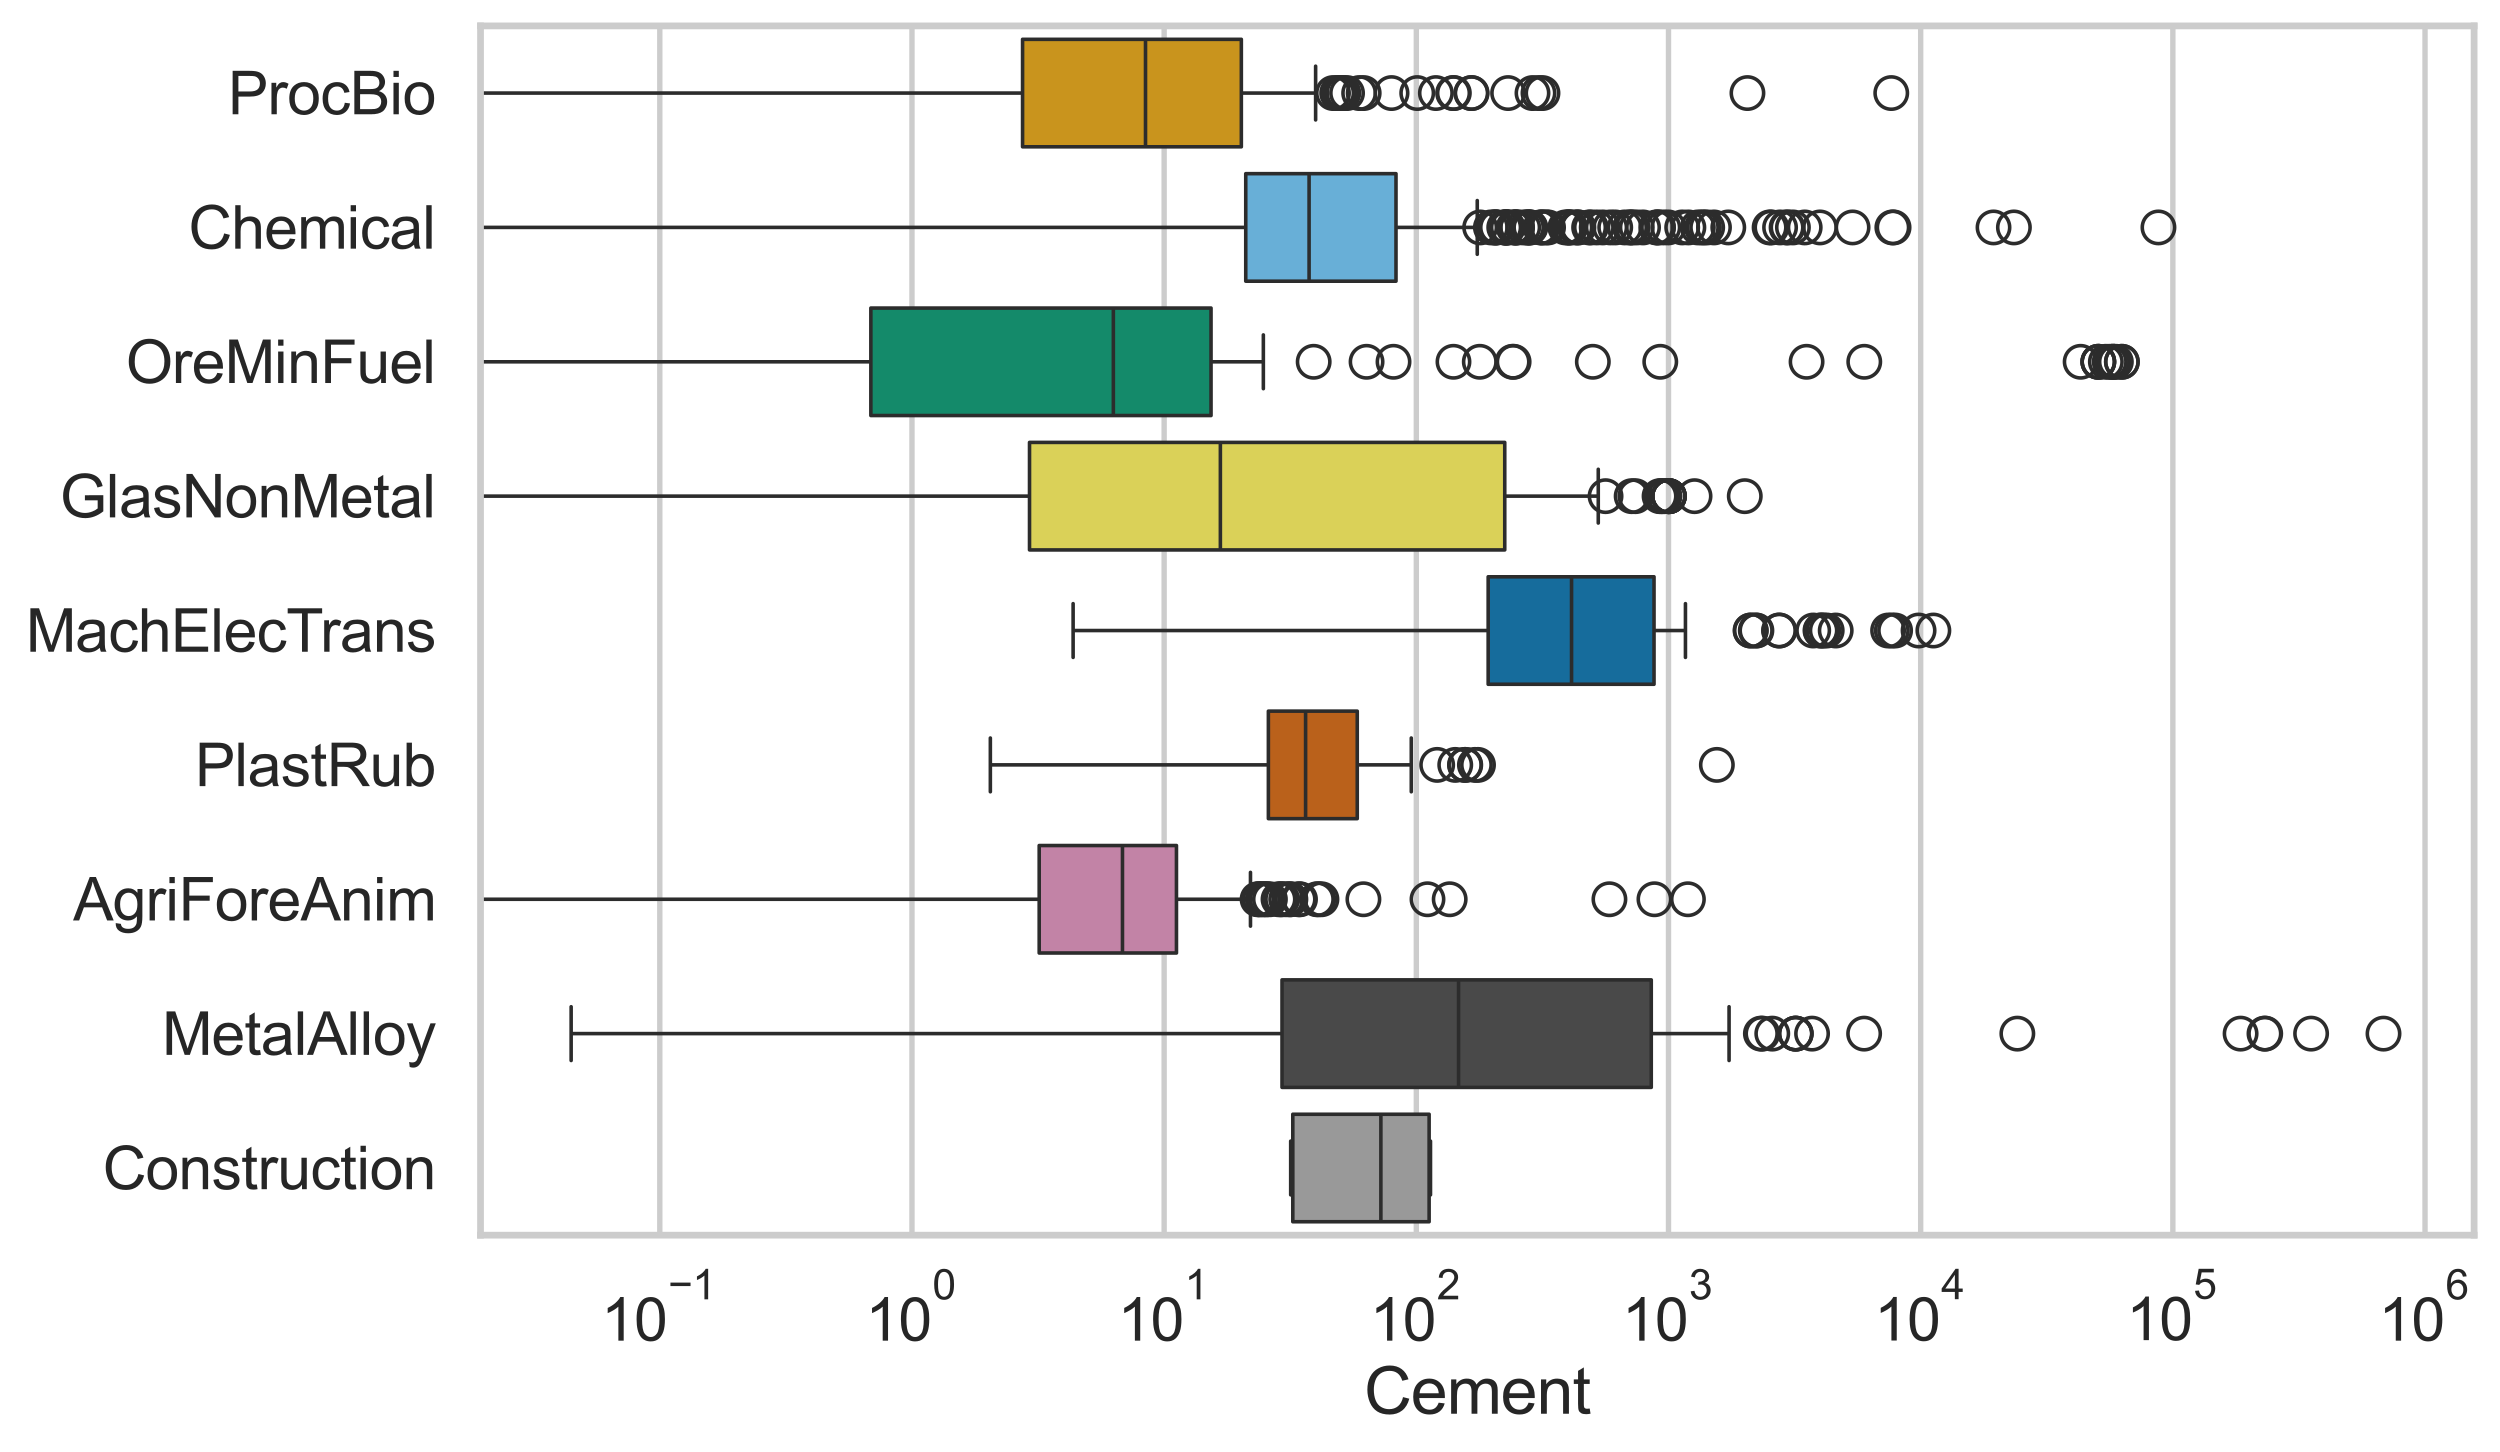 <?xml version="1.0" encoding="utf-8" standalone="no"?>
<!DOCTYPE svg PUBLIC "-//W3C//DTD SVG 1.1//EN"
  "http://www.w3.org/Graphics/SVG/1.1/DTD/svg11.dtd">
<svg xmlns:xlink="http://www.w3.org/1999/xlink" width="695.577pt" height="404.121pt" viewBox="0 0 695.577 404.121" xmlns="http://www.w3.org/2000/svg" version="1.1">
 <defs>
  <style type="text/css">*{stroke-linejoin: round; stroke-linecap: butt}</style>
 </defs>
 <g id="figure_1">
  <g id="patch_1">
   <path d="M 0 404.121 
L 695.577 404.121 
L 695.577 0 
L 0 0 
z
" style="fill: #ffffff"/>
  </g>
  <g id="axes_1">
   <g id="patch_2">
    <path d="M 133.697 343.665 
L 688.377 343.665 
L 688.377 7.2 
L 133.697 7.2 
z
" style="fill: #ffffff"/>
   </g>
   <g id="matplotlib.axis_1">
    <g id="xtick_1">
     <g id="line2d_1">
      <path d="M 183.574 343.665 
L 183.574 7.2 
" clip-path="url(#pb5db8367b9)" style="fill: none; stroke: #cccccc; stroke-width: 1.5; stroke-linecap: round"/>
     </g>
     <g id="text_1">
      <!-- $\mathdefault{10^{-1}}$ -->
      <g style="fill: #262626" transform="translate(167.239 373.18) scale(0.165 -0.165)">
       <defs>
        <path id="ArialMT-31" d="M 2384 0 
L 1822 0 
L 1822 3584 
Q 1619 3391 1289 3197 
Q 959 3003 697 2906 
L 697 3450 
Q 1169 3672 1522 3987 
Q 1875 4303 2022 4600 
L 2384 4600 
L 2384 0 
z
" transform="scale(0.016)"/>
        <path id="ArialMT-30" d="M 266 2259 
Q 266 3072 433 3567 
Q 600 4063 929 4331 
Q 1259 4600 1759 4600 
Q 2128 4600 2406 4451 
Q 2684 4303 2865 4023 
Q 3047 3744 3150 3342 
Q 3253 2941 3253 2259 
Q 3253 1453 3087 958 
Q 2922 463 2592 192 
Q 2263 -78 1759 -78 
Q 1097 -78 719 397 
Q 266 969 266 2259 
z
M 844 2259 
Q 844 1131 1108 757 
Q 1372 384 1759 384 
Q 2147 384 2411 759 
Q 2675 1134 2675 2259 
Q 2675 3391 2411 3762 
Q 2147 4134 1753 4134 
Q 1366 4134 1134 3806 
Q 844 3388 844 2259 
z
" transform="scale(0.016)"/>
        <path id="ArialMT-2212" d="M 3381 1997 
L 356 1997 
L 356 2522 
L 3381 2522 
L 3381 1997 
z
" transform="scale(0.016)"/>
       </defs>
       <use xlink:href="#ArialMT-31" transform="translate(0 0.994)"/>
       <use xlink:href="#ArialMT-30" transform="translate(55.615 0.994)"/>
       <use xlink:href="#ArialMT-2212" transform="translate(112.973 70.688) scale(0.7)"/>
       <use xlink:href="#ArialMT-31" transform="translate(153.852 70.688) scale(0.7)"/>
      </g>
     </g>
    </g>
    <g id="xtick_2">
     <g id="line2d_2">
      <path d="M 253.737 343.665 
L 253.737 7.2 
" clip-path="url(#pb5db8367b9)" style="fill: none; stroke: #cccccc; stroke-width: 1.5; stroke-linecap: round"/>
     </g>
     <g id="text_2">
      <!-- $\mathdefault{10^{0}}$ -->
      <g style="fill: #262626" transform="translate(240.785 373.18) scale(0.165 -0.165)">
       <use xlink:href="#ArialMT-31" transform="translate(0 0.994)"/>
       <use xlink:href="#ArialMT-30" transform="translate(55.615 0.994)"/>
       <use xlink:href="#ArialMT-30" transform="translate(112.973 70.688) scale(0.7)"/>
      </g>
     </g>
    </g>
    <g id="xtick_3">
     <g id="line2d_3">
      <path d="M 323.901 343.665 
L 323.901 7.2 
" clip-path="url(#pb5db8367b9)" style="fill: none; stroke: #cccccc; stroke-width: 1.5; stroke-linecap: round"/>
     </g>
     <g id="text_3">
      <!-- $\mathdefault{10^{1}}$ -->
      <g style="fill: #262626" transform="translate(310.948 373.18) scale(0.165 -0.165)">
       <use xlink:href="#ArialMT-31" transform="translate(0 0.994)"/>
       <use xlink:href="#ArialMT-30" transform="translate(55.615 0.994)"/>
       <use xlink:href="#ArialMT-31" transform="translate(112.973 70.688) scale(0.7)"/>
      </g>
     </g>
    </g>
    <g id="xtick_4">
     <g id="line2d_4">
      <path d="M 394.064 343.665 
L 394.064 7.2 
" clip-path="url(#pb5db8367b9)" style="fill: none; stroke: #cccccc; stroke-width: 1.5; stroke-linecap: round"/>
     </g>
     <g id="text_4">
      <!-- $\mathdefault{10^{2}}$ -->
      <g style="fill: #262626" transform="translate(381.112 373.18) scale(0.165 -0.165)">
       <defs>
        <path id="ArialMT-32" d="M 3222 541 
L 3222 0 
L 194 0 
Q 188 203 259 391 
Q 375 700 629 1000 
Q 884 1300 1366 1694 
Q 2113 2306 2375 2664 
Q 2638 3022 2638 3341 
Q 2638 3675 2398 3904 
Q 2159 4134 1775 4134 
Q 1369 4134 1125 3890 
Q 881 3647 878 3216 
L 300 3275 
Q 359 3922 746 4261 
Q 1134 4600 1788 4600 
Q 2447 4600 2831 4234 
Q 3216 3869 3216 3328 
Q 3216 3053 3103 2787 
Q 2991 2522 2730 2228 
Q 2469 1934 1863 1422 
Q 1356 997 1212 845 
Q 1069 694 975 541 
L 3222 541 
z
" transform="scale(0.016)"/>
       </defs>
       <use xlink:href="#ArialMT-31" transform="translate(0 0.994)"/>
       <use xlink:href="#ArialMT-30" transform="translate(55.615 0.994)"/>
       <use xlink:href="#ArialMT-32" transform="translate(112.973 70.688) scale(0.7)"/>
      </g>
     </g>
    </g>
    <g id="xtick_5">
     <g id="line2d_5">
      <path d="M 464.228 343.665 
L 464.228 7.2 
" clip-path="url(#pb5db8367b9)" style="fill: none; stroke: #cccccc; stroke-width: 1.5; stroke-linecap: round"/>
     </g>
     <g id="text_5">
      <!-- $\mathdefault{10^{3}}$ -->
      <g style="fill: #262626" transform="translate(451.275 373.18) scale(0.165 -0.165)">
       <defs>
        <path id="ArialMT-33" d="M 269 1209 
L 831 1284 
Q 928 806 1161 595 
Q 1394 384 1728 384 
Q 2125 384 2398 659 
Q 2672 934 2672 1341 
Q 2672 1728 2419 1979 
Q 2166 2231 1775 2231 
Q 1616 2231 1378 2169 
L 1441 2663 
Q 1497 2656 1531 2656 
Q 1891 2656 2178 2843 
Q 2466 3031 2466 3422 
Q 2466 3731 2256 3934 
Q 2047 4138 1716 4138 
Q 1388 4138 1169 3931 
Q 950 3725 888 3313 
L 325 3413 
Q 428 3978 793 4289 
Q 1159 4600 1703 4600 
Q 2078 4600 2393 4439 
Q 2709 4278 2876 4000 
Q 3044 3722 3044 3409 
Q 3044 3113 2884 2869 
Q 2725 2625 2413 2481 
Q 2819 2388 3044 2092 
Q 3269 1797 3269 1353 
Q 3269 753 2831 336 
Q 2394 -81 1725 -81 
Q 1122 -81 723 278 
Q 325 638 269 1209 
z
" transform="scale(0.016)"/>
       </defs>
       <use xlink:href="#ArialMT-31" transform="translate(0 0.994)"/>
       <use xlink:href="#ArialMT-30" transform="translate(55.615 0.994)"/>
       <use xlink:href="#ArialMT-33" transform="translate(112.973 70.688) scale(0.7)"/>
      </g>
     </g>
    </g>
    <g id="xtick_6">
     <g id="line2d_6">
      <path d="M 534.391 343.665 
L 534.391 7.2 
" clip-path="url(#pb5db8367b9)" style="fill: none; stroke: #cccccc; stroke-width: 1.5; stroke-linecap: round"/>
     </g>
     <g id="text_6">
      <!-- $\mathdefault{10^{4}}$ -->
      <g style="fill: #262626" transform="translate(521.439 373.015) scale(0.165 -0.165)">
       <defs>
        <path id="ArialMT-34" d="M 2069 0 
L 2069 1097 
L 81 1097 
L 81 1613 
L 2172 4581 
L 2631 4581 
L 2631 1613 
L 3250 1613 
L 3250 1097 
L 2631 1097 
L 2631 0 
L 2069 0 
z
M 2069 1613 
L 2069 3678 
L 634 1613 
L 2069 1613 
z
" transform="scale(0.016)"/>
       </defs>
       <use xlink:href="#ArialMT-31" transform="translate(0 0.202)"/>
       <use xlink:href="#ArialMT-30" transform="translate(55.615 0.202)"/>
       <use xlink:href="#ArialMT-34" transform="translate(112.973 69.895) scale(0.7)"/>
      </g>
     </g>
    </g>
    <g id="xtick_7">
     <g id="line2d_7">
      <path d="M 604.555 343.665 
L 604.555 7.2 
" clip-path="url(#pb5db8367b9)" style="fill: none; stroke: #cccccc; stroke-width: 1.5; stroke-linecap: round"/>
     </g>
     <g id="text_7">
      <!-- $\mathdefault{10^{5}}$ -->
      <g style="fill: #262626" transform="translate(591.602 373.015) scale(0.165 -0.165)">
       <defs>
        <path id="ArialMT-35" d="M 266 1200 
L 856 1250 
Q 922 819 1161 601 
Q 1400 384 1738 384 
Q 2144 384 2425 690 
Q 2706 997 2706 1503 
Q 2706 1984 2436 2262 
Q 2166 2541 1728 2541 
Q 1456 2541 1237 2417 
Q 1019 2294 894 2097 
L 366 2166 
L 809 4519 
L 3088 4519 
L 3088 3981 
L 1259 3981 
L 1013 2750 
Q 1425 3038 1878 3038 
Q 2478 3038 2890 2622 
Q 3303 2206 3303 1553 
Q 3303 931 2941 478 
Q 2500 -78 1738 -78 
Q 1113 -78 717 272 
Q 322 622 266 1200 
z
" transform="scale(0.016)"/>
       </defs>
       <use xlink:href="#ArialMT-31" transform="translate(0 0.88)"/>
       <use xlink:href="#ArialMT-30" transform="translate(55.615 0.88)"/>
       <use xlink:href="#ArialMT-35" transform="translate(112.973 70.573) scale(0.7)"/>
      </g>
     </g>
    </g>
    <g id="xtick_8">
     <g id="line2d_8">
      <path d="M 674.718 343.665 
L 674.718 7.2 
" clip-path="url(#pb5db8367b9)" style="fill: none; stroke: #cccccc; stroke-width: 1.5; stroke-linecap: round"/>
     </g>
     <g id="text_8">
      <!-- $\mathdefault{10^{6}}$ -->
      <g style="fill: #262626" transform="translate(661.766 373.18) scale(0.165 -0.165)">
       <defs>
        <path id="ArialMT-36" d="M 3184 3459 
L 2625 3416 
Q 2550 3747 2413 3897 
Q 2184 4138 1850 4138 
Q 1581 4138 1378 3988 
Q 1113 3794 959 3422 
Q 806 3050 800 2363 
Q 1003 2672 1297 2822 
Q 1591 2972 1913 2972 
Q 2475 2972 2870 2558 
Q 3266 2144 3266 1488 
Q 3266 1056 3080 686 
Q 2894 316 2569 119 
Q 2244 -78 1831 -78 
Q 1128 -78 684 439 
Q 241 956 241 2144 
Q 241 3472 731 4075 
Q 1159 4600 1884 4600 
Q 2425 4600 2770 4297 
Q 3116 3994 3184 3459 
z
M 888 1484 
Q 888 1194 1011 928 
Q 1134 663 1356 523 
Q 1578 384 1822 384 
Q 2178 384 2434 671 
Q 2691 959 2691 1453 
Q 2691 1928 2437 2201 
Q 2184 2475 1800 2475 
Q 1419 2475 1153 2201 
Q 888 1928 888 1484 
z
" transform="scale(0.016)"/>
       </defs>
       <use xlink:href="#ArialMT-31" transform="translate(0 0.994)"/>
       <use xlink:href="#ArialMT-30" transform="translate(55.615 0.994)"/>
       <use xlink:href="#ArialMT-36" transform="translate(112.973 70.688) scale(0.7)"/>
      </g>
     </g>
    </g>
    <g id="xtick_9"/>
    <g id="xtick_10"/>
    <g id="xtick_11"/>
    <g id="xtick_12"/>
    <g id="xtick_13"/>
    <g id="xtick_14"/>
    <g id="xtick_15"/>
    <g id="xtick_16"/>
    <g id="xtick_17"/>
    <g id="xtick_18"/>
    <g id="xtick_19"/>
    <g id="xtick_20"/>
    <g id="xtick_21"/>
    <g id="xtick_22"/>
    <g id="xtick_23"/>
    <g id="xtick_24"/>
    <g id="xtick_25"/>
    <g id="xtick_26"/>
    <g id="xtick_27"/>
    <g id="xtick_28"/>
    <g id="xtick_29"/>
    <g id="xtick_30"/>
    <g id="xtick_31"/>
    <g id="xtick_32"/>
    <g id="xtick_33"/>
    <g id="xtick_34"/>
    <g id="xtick_35"/>
    <g id="xtick_36"/>
    <g id="xtick_37"/>
    <g id="xtick_38"/>
    <g id="xtick_39"/>
    <g id="xtick_40"/>
    <g id="xtick_41"/>
    <g id="xtick_42"/>
    <g id="xtick_43"/>
    <g id="xtick_44"/>
    <g id="xtick_45"/>
    <g id="xtick_46"/>
    <g id="xtick_47"/>
    <g id="xtick_48"/>
    <g id="xtick_49"/>
    <g id="xtick_50"/>
    <g id="xtick_51"/>
    <g id="xtick_52"/>
    <g id="xtick_53"/>
    <g id="xtick_54"/>
    <g id="xtick_55"/>
    <g id="xtick_56"/>
    <g id="xtick_57"/>
    <g id="xtick_58"/>
    <g id="xtick_59"/>
    <g id="xtick_60"/>
    <g id="xtick_61"/>
    <g id="xtick_62"/>
    <g id="xtick_63"/>
    <g id="xtick_64"/>
    <g id="xtick_65"/>
    <g id="xtick_66"/>
    <g id="xtick_67"/>
    <g id="xtick_68"/>
    <g id="xtick_69"/>
    <g id="xtick_70"/>
    <g id="xtick_71"/>
    <g id="xtick_72"/>
    <g id="text_9">
     <!-- Cement -->
     <g style="fill: #262626" transform="translate(379.526 393.344) scale(0.18 -0.18)">
      <defs>
       <path id="ArialMT-43" d="M 3763 1606 
L 4369 1453 
Q 4178 706 3683 314 
Q 3188 -78 2472 -78 
Q 1731 -78 1267 223 
Q 803 525 561 1097 
Q 319 1669 319 2325 
Q 319 3041 592 3573 
Q 866 4106 1370 4382 
Q 1875 4659 2481 4659 
Q 3169 4659 3637 4309 
Q 4106 3959 4291 3325 
L 3694 3184 
Q 3534 3684 3231 3912 
Q 2928 4141 2469 4141 
Q 1941 4141 1586 3887 
Q 1231 3634 1087 3207 
Q 944 2781 944 2328 
Q 944 1744 1114 1308 
Q 1284 872 1643 656 
Q 2003 441 2422 441 
Q 2931 441 3284 734 
Q 3638 1028 3763 1606 
z
" transform="scale(0.016)"/>
       <path id="ArialMT-65" d="M 2694 1069 
L 3275 997 
Q 3138 488 2766 206 
Q 2394 -75 1816 -75 
Q 1088 -75 661 373 
Q 234 822 234 1631 
Q 234 2469 665 2931 
Q 1097 3394 1784 3394 
Q 2450 3394 2872 2941 
Q 3294 2488 3294 1666 
Q 3294 1616 3291 1516 
L 816 1516 
Q 847 969 1125 678 
Q 1403 388 1819 388 
Q 2128 388 2347 550 
Q 2566 713 2694 1069 
z
M 847 1978 
L 2700 1978 
Q 2663 2397 2488 2606 
Q 2219 2931 1791 2931 
Q 1403 2931 1139 2672 
Q 875 2413 847 1978 
z
" transform="scale(0.016)"/>
       <path id="ArialMT-6d" d="M 422 0 
L 422 3319 
L 925 3319 
L 925 2853 
Q 1081 3097 1340 3245 
Q 1600 3394 1931 3394 
Q 2300 3394 2536 3241 
Q 2772 3088 2869 2813 
Q 3263 3394 3894 3394 
Q 4388 3394 4653 3120 
Q 4919 2847 4919 2278 
L 4919 0 
L 4359 0 
L 4359 2091 
Q 4359 2428 4304 2576 
Q 4250 2725 4106 2815 
Q 3963 2906 3769 2906 
Q 3419 2906 3187 2673 
Q 2956 2441 2956 1928 
L 2956 0 
L 2394 0 
L 2394 2156 
Q 2394 2531 2256 2718 
Q 2119 2906 1806 2906 
Q 1569 2906 1367 2781 
Q 1166 2656 1075 2415 
Q 984 2175 984 1722 
L 984 0 
L 422 0 
z
" transform="scale(0.016)"/>
       <path id="ArialMT-6e" d="M 422 0 
L 422 3319 
L 928 3319 
L 928 2847 
Q 1294 3394 1984 3394 
Q 2284 3394 2536 3286 
Q 2788 3178 2913 3003 
Q 3038 2828 3088 2588 
Q 3119 2431 3119 2041 
L 3119 0 
L 2556 0 
L 2556 2019 
Q 2556 2363 2490 2533 
Q 2425 2703 2258 2804 
Q 2091 2906 1866 2906 
Q 1506 2906 1245 2678 
Q 984 2450 984 1813 
L 984 0 
L 422 0 
z
" transform="scale(0.016)"/>
       <path id="ArialMT-74" d="M 1650 503 
L 1731 6 
Q 1494 -44 1306 -44 
Q 1000 -44 831 53 
Q 663 150 594 308 
Q 525 466 525 972 
L 525 2881 
L 113 2881 
L 113 3319 
L 525 3319 
L 525 4141 
L 1084 4478 
L 1084 3319 
L 1650 3319 
L 1650 2881 
L 1084 2881 
L 1084 941 
Q 1084 700 1114 631 
Q 1144 563 1211 522 
Q 1278 481 1403 481 
Q 1497 481 1650 503 
z
" transform="scale(0.016)"/>
      </defs>
      <use xlink:href="#ArialMT-43"/>
      <use xlink:href="#ArialMT-65" transform="translate(72.217 0)"/>
      <use xlink:href="#ArialMT-6d" transform="translate(127.832 0)"/>
      <use xlink:href="#ArialMT-65" transform="translate(211.133 0)"/>
      <use xlink:href="#ArialMT-6e" transform="translate(266.748 0)"/>
      <use xlink:href="#ArialMT-74" transform="translate(322.363 0)"/>
     </g>
    </g>
   </g>
   <g id="matplotlib.axis_2">
    <g id="ytick_1">
     <g id="text_10">
      <!-- ProcBio -->
      <g style="fill: #262626" transform="translate(63.424 31.798) scale(0.165 -0.165)">
       <defs>
        <path id="ArialMT-50" d="M 494 0 
L 494 4581 
L 2222 4581 
Q 2678 4581 2919 4538 
Q 3256 4481 3484 4323 
Q 3713 4166 3852 3881 
Q 3991 3597 3991 3256 
Q 3991 2672 3619 2267 
Q 3247 1863 2275 1863 
L 1100 1863 
L 1100 0 
L 494 0 
z
M 1100 2403 
L 2284 2403 
Q 2872 2403 3119 2622 
Q 3366 2841 3366 3238 
Q 3366 3525 3220 3729 
Q 3075 3934 2838 4000 
Q 2684 4041 2272 4041 
L 1100 4041 
L 1100 2403 
z
" transform="scale(0.016)"/>
        <path id="ArialMT-72" d="M 416 0 
L 416 3319 
L 922 3319 
L 922 2816 
Q 1116 3169 1280 3281 
Q 1444 3394 1641 3394 
Q 1925 3394 2219 3213 
L 2025 2691 
Q 1819 2813 1613 2813 
Q 1428 2813 1281 2702 
Q 1134 2591 1072 2394 
Q 978 2094 978 1738 
L 978 0 
L 416 0 
z
" transform="scale(0.016)"/>
        <path id="ArialMT-6f" d="M 213 1659 
Q 213 2581 725 3025 
Q 1153 3394 1769 3394 
Q 2453 3394 2887 2945 
Q 3322 2497 3322 1706 
Q 3322 1066 3130 698 
Q 2938 331 2570 128 
Q 2203 -75 1769 -75 
Q 1072 -75 642 372 
Q 213 819 213 1659 
z
M 791 1659 
Q 791 1022 1069 705 
Q 1347 388 1769 388 
Q 2188 388 2466 706 
Q 2744 1025 2744 1678 
Q 2744 2294 2464 2611 
Q 2184 2928 1769 2928 
Q 1347 2928 1069 2612 
Q 791 2297 791 1659 
z
" transform="scale(0.016)"/>
        <path id="ArialMT-63" d="M 2588 1216 
L 3141 1144 
Q 3050 572 2676 248 
Q 2303 -75 1759 -75 
Q 1078 -75 664 370 
Q 250 816 250 1647 
Q 250 2184 428 2587 
Q 606 2991 970 3192 
Q 1334 3394 1763 3394 
Q 2303 3394 2647 3120 
Q 2991 2847 3088 2344 
L 2541 2259 
Q 2463 2594 2264 2762 
Q 2066 2931 1784 2931 
Q 1359 2931 1093 2626 
Q 828 2322 828 1663 
Q 828 994 1084 691 
Q 1341 388 1753 388 
Q 2084 388 2306 591 
Q 2528 794 2588 1216 
z
" transform="scale(0.016)"/>
        <path id="ArialMT-42" d="M 469 0 
L 469 4581 
L 2188 4581 
Q 2713 4581 3030 4442 
Q 3347 4303 3526 4014 
Q 3706 3725 3706 3409 
Q 3706 3116 3547 2856 
Q 3388 2597 3066 2438 
Q 3481 2316 3704 2022 
Q 3928 1728 3928 1328 
Q 3928 1006 3792 729 
Q 3656 453 3456 303 
Q 3256 153 2954 76 
Q 2653 0 2216 0 
L 469 0 
z
M 1075 2656 
L 2066 2656 
Q 2469 2656 2644 2709 
Q 2875 2778 2992 2937 
Q 3109 3097 3109 3338 
Q 3109 3566 3000 3739 
Q 2891 3913 2687 3977 
Q 2484 4041 1991 4041 
L 1075 4041 
L 1075 2656 
z
M 1075 541 
L 2216 541 
Q 2509 541 2628 563 
Q 2838 600 2978 687 
Q 3119 775 3209 942 
Q 3300 1109 3300 1328 
Q 3300 1584 3169 1773 
Q 3038 1963 2805 2039 
Q 2572 2116 2134 2116 
L 1075 2116 
L 1075 541 
z
" transform="scale(0.016)"/>
        <path id="ArialMT-69" d="M 425 3934 
L 425 4581 
L 988 4581 
L 988 3934 
L 425 3934 
z
M 425 0 
L 425 3319 
L 988 3319 
L 988 0 
L 425 0 
z
" transform="scale(0.016)"/>
       </defs>
       <use xlink:href="#ArialMT-50"/>
       <use xlink:href="#ArialMT-72" transform="translate(66.699 0)"/>
       <use xlink:href="#ArialMT-6f" transform="translate(100 0)"/>
       <use xlink:href="#ArialMT-63" transform="translate(155.615 0)"/>
       <use xlink:href="#ArialMT-42" transform="translate(205.615 0)"/>
       <use xlink:href="#ArialMT-69" transform="translate(272.314 0)"/>
       <use xlink:href="#ArialMT-6f" transform="translate(294.531 0)"/>
      </g>
     </g>
    </g>
    <g id="ytick_2">
     <g id="text_11">
      <!-- Chemical -->
      <g style="fill: #262626" transform="translate(52.428 69.183) scale(0.165 -0.165)">
       <defs>
        <path id="ArialMT-68" d="M 422 0 
L 422 4581 
L 984 4581 
L 984 2938 
Q 1378 3394 1978 3394 
Q 2347 3394 2619 3248 
Q 2891 3103 3008 2847 
Q 3125 2591 3125 2103 
L 3125 0 
L 2563 0 
L 2563 2103 
Q 2563 2525 2380 2717 
Q 2197 2909 1863 2909 
Q 1613 2909 1392 2779 
Q 1172 2650 1078 2428 
Q 984 2206 984 1816 
L 984 0 
L 422 0 
z
" transform="scale(0.016)"/>
        <path id="ArialMT-61" d="M 2588 409 
Q 2275 144 1986 34 
Q 1697 -75 1366 -75 
Q 819 -75 525 192 
Q 231 459 231 875 
Q 231 1119 342 1320 
Q 453 1522 633 1644 
Q 813 1766 1038 1828 
Q 1203 1872 1538 1913 
Q 2219 1994 2541 2106 
Q 2544 2222 2544 2253 
Q 2544 2597 2384 2738 
Q 2169 2928 1744 2928 
Q 1347 2928 1158 2789 
Q 969 2650 878 2297 
L 328 2372 
Q 403 2725 575 2942 
Q 747 3159 1072 3276 
Q 1397 3394 1825 3394 
Q 2250 3394 2515 3294 
Q 2781 3194 2906 3042 
Q 3031 2891 3081 2659 
Q 3109 2516 3109 2141 
L 3109 1391 
Q 3109 606 3145 398 
Q 3181 191 3288 0 
L 2700 0 
Q 2613 175 2588 409 
z
M 2541 1666 
Q 2234 1541 1622 1453 
Q 1275 1403 1131 1340 
Q 988 1278 909 1158 
Q 831 1038 831 891 
Q 831 666 1001 516 
Q 1172 366 1500 366 
Q 1825 366 2078 508 
Q 2331 650 2450 897 
Q 2541 1088 2541 1459 
L 2541 1666 
z
" transform="scale(0.016)"/>
        <path id="ArialMT-6c" d="M 409 0 
L 409 4581 
L 972 4581 
L 972 0 
L 409 0 
z
" transform="scale(0.016)"/>
       </defs>
       <use xlink:href="#ArialMT-43"/>
       <use xlink:href="#ArialMT-68" transform="translate(72.217 0)"/>
       <use xlink:href="#ArialMT-65" transform="translate(127.832 0)"/>
       <use xlink:href="#ArialMT-6d" transform="translate(183.447 0)"/>
       <use xlink:href="#ArialMT-69" transform="translate(266.748 0)"/>
       <use xlink:href="#ArialMT-63" transform="translate(288.965 0)"/>
       <use xlink:href="#ArialMT-61" transform="translate(338.965 0)"/>
       <use xlink:href="#ArialMT-6c" transform="translate(394.58 0)"/>
      </g>
     </g>
    </g>
    <g id="ytick_3">
     <g id="text_12">
      <!-- OreMinFuel -->
      <g style="fill: #262626" transform="translate(35.013 106.568) scale(0.165 -0.165)">
       <defs>
        <path id="ArialMT-4f" d="M 309 2231 
Q 309 3372 921 4017 
Q 1534 4663 2503 4663 
Q 3138 4663 3647 4359 
Q 4156 4056 4423 3514 
Q 4691 2972 4691 2284 
Q 4691 1588 4409 1038 
Q 4128 488 3612 205 
Q 3097 -78 2500 -78 
Q 1853 -78 1343 234 
Q 834 547 571 1087 
Q 309 1628 309 2231 
z
M 934 2222 
Q 934 1394 1379 917 
Q 1825 441 2497 441 
Q 3181 441 3623 922 
Q 4066 1403 4066 2288 
Q 4066 2847 3877 3264 
Q 3688 3681 3323 3911 
Q 2959 4141 2506 4141 
Q 1863 4141 1398 3698 
Q 934 3256 934 2222 
z
" transform="scale(0.016)"/>
        <path id="ArialMT-4d" d="M 475 0 
L 475 4581 
L 1388 4581 
L 2472 1338 
Q 2622 884 2691 659 
Q 2769 909 2934 1394 
L 4031 4581 
L 4847 4581 
L 4847 0 
L 4263 0 
L 4263 3834 
L 2931 0 
L 2384 0 
L 1059 3900 
L 1059 0 
L 475 0 
z
" transform="scale(0.016)"/>
        <path id="ArialMT-46" d="M 525 0 
L 525 4581 
L 3616 4581 
L 3616 4041 
L 1131 4041 
L 1131 2622 
L 3281 2622 
L 3281 2081 
L 1131 2081 
L 1131 0 
L 525 0 
z
" transform="scale(0.016)"/>
        <path id="ArialMT-75" d="M 2597 0 
L 2597 488 
Q 2209 -75 1544 -75 
Q 1250 -75 995 37 
Q 741 150 617 320 
Q 494 491 444 738 
Q 409 903 409 1263 
L 409 3319 
L 972 3319 
L 972 1478 
Q 972 1038 1006 884 
Q 1059 663 1231 536 
Q 1403 409 1656 409 
Q 1909 409 2131 539 
Q 2353 669 2445 892 
Q 2538 1116 2538 1541 
L 2538 3319 
L 3100 3319 
L 3100 0 
L 2597 0 
z
" transform="scale(0.016)"/>
       </defs>
       <use xlink:href="#ArialMT-4f"/>
       <use xlink:href="#ArialMT-72" transform="translate(77.783 0)"/>
       <use xlink:href="#ArialMT-65" transform="translate(111.084 0)"/>
       <use xlink:href="#ArialMT-4d" transform="translate(166.699 0)"/>
       <use xlink:href="#ArialMT-69" transform="translate(250 0)"/>
       <use xlink:href="#ArialMT-6e" transform="translate(272.217 0)"/>
       <use xlink:href="#ArialMT-46" transform="translate(327.832 0)"/>
       <use xlink:href="#ArialMT-75" transform="translate(388.916 0)"/>
       <use xlink:href="#ArialMT-65" transform="translate(444.531 0)"/>
       <use xlink:href="#ArialMT-6c" transform="translate(500.146 0)"/>
      </g>
     </g>
    </g>
    <g id="ytick_4">
     <g id="text_13">
      <!-- GlasNonMetal -->
      <g style="fill: #262626" transform="translate(16.659 143.953) scale(0.165 -0.165)">
       <defs>
        <path id="ArialMT-47" d="M 2638 1797 
L 2638 2334 
L 4578 2338 
L 4578 638 
Q 4131 281 3656 101 
Q 3181 -78 2681 -78 
Q 2006 -78 1454 211 
Q 903 500 622 1047 
Q 341 1594 341 2269 
Q 341 2938 620 3517 
Q 900 4097 1425 4378 
Q 1950 4659 2634 4659 
Q 3131 4659 3532 4498 
Q 3934 4338 4162 4050 
Q 4391 3763 4509 3300 
L 3963 3150 
Q 3859 3500 3706 3700 
Q 3553 3900 3268 4020 
Q 2984 4141 2638 4141 
Q 2222 4141 1919 4014 
Q 1616 3888 1430 3681 
Q 1244 3475 1141 3228 
Q 966 2803 966 2306 
Q 966 1694 1177 1281 
Q 1388 869 1791 669 
Q 2194 469 2647 469 
Q 3041 469 3416 620 
Q 3791 772 3984 944 
L 3984 1797 
L 2638 1797 
z
" transform="scale(0.016)"/>
        <path id="ArialMT-73" d="M 197 991 
L 753 1078 
Q 800 744 1014 566 
Q 1228 388 1613 388 
Q 2000 388 2187 545 
Q 2375 703 2375 916 
Q 2375 1106 2209 1216 
Q 2094 1291 1634 1406 
Q 1016 1563 777 1677 
Q 538 1791 414 1992 
Q 291 2194 291 2438 
Q 291 2659 392 2848 
Q 494 3038 669 3163 
Q 800 3259 1026 3326 
Q 1253 3394 1513 3394 
Q 1903 3394 2198 3281 
Q 2494 3169 2634 2976 
Q 2775 2784 2828 2463 
L 2278 2388 
Q 2241 2644 2061 2787 
Q 1881 2931 1553 2931 
Q 1166 2931 1000 2803 
Q 834 2675 834 2503 
Q 834 2394 903 2306 
Q 972 2216 1119 2156 
Q 1203 2125 1616 2013 
Q 2213 1853 2448 1751 
Q 2684 1650 2818 1456 
Q 2953 1263 2953 975 
Q 2953 694 2789 445 
Q 2625 197 2315 61 
Q 2006 -75 1616 -75 
Q 969 -75 630 194 
Q 291 463 197 991 
z
" transform="scale(0.016)"/>
        <path id="ArialMT-4e" d="M 488 0 
L 488 4581 
L 1109 4581 
L 3516 984 
L 3516 4581 
L 4097 4581 
L 4097 0 
L 3475 0 
L 1069 3600 
L 1069 0 
L 488 0 
z
" transform="scale(0.016)"/>
       </defs>
       <use xlink:href="#ArialMT-47"/>
       <use xlink:href="#ArialMT-6c" transform="translate(77.783 0)"/>
       <use xlink:href="#ArialMT-61" transform="translate(100 0)"/>
       <use xlink:href="#ArialMT-73" transform="translate(155.615 0)"/>
       <use xlink:href="#ArialMT-4e" transform="translate(205.615 0)"/>
       <use xlink:href="#ArialMT-6f" transform="translate(277.832 0)"/>
       <use xlink:href="#ArialMT-6e" transform="translate(333.447 0)"/>
       <use xlink:href="#ArialMT-4d" transform="translate(389.062 0)"/>
       <use xlink:href="#ArialMT-65" transform="translate(472.363 0)"/>
       <use xlink:href="#ArialMT-74" transform="translate(527.979 0)"/>
       <use xlink:href="#ArialMT-61" transform="translate(555.762 0)"/>
       <use xlink:href="#ArialMT-6c" transform="translate(611.377 0)"/>
      </g>
     </g>
    </g>
    <g id="ytick_5">
     <g id="text_14">
      <!-- MachElecTrans -->
      <g style="fill: #262626" transform="translate(7.2 181.337) scale(0.165 -0.165)">
       <defs>
        <path id="ArialMT-45" d="M 506 0 
L 506 4581 
L 3819 4581 
L 3819 4041 
L 1113 4041 
L 1113 2638 
L 3647 2638 
L 3647 2100 
L 1113 2100 
L 1113 541 
L 3925 541 
L 3925 0 
L 506 0 
z
" transform="scale(0.016)"/>
        <path id="ArialMT-54" d="M 1659 0 
L 1659 4041 
L 150 4041 
L 150 4581 
L 3781 4581 
L 3781 4041 
L 2266 4041 
L 2266 0 
L 1659 0 
z
" transform="scale(0.016)"/>
       </defs>
       <use xlink:href="#ArialMT-4d"/>
       <use xlink:href="#ArialMT-61" transform="translate(83.301 0)"/>
       <use xlink:href="#ArialMT-63" transform="translate(138.916 0)"/>
       <use xlink:href="#ArialMT-68" transform="translate(188.916 0)"/>
       <use xlink:href="#ArialMT-45" transform="translate(244.531 0)"/>
       <use xlink:href="#ArialMT-6c" transform="translate(311.23 0)"/>
       <use xlink:href="#ArialMT-65" transform="translate(333.447 0)"/>
       <use xlink:href="#ArialMT-63" transform="translate(389.062 0)"/>
       <use xlink:href="#ArialMT-54" transform="translate(439.062 0)"/>
       <use xlink:href="#ArialMT-72" transform="translate(496.396 0)"/>
       <use xlink:href="#ArialMT-61" transform="translate(529.697 0)"/>
       <use xlink:href="#ArialMT-6e" transform="translate(585.312 0)"/>
       <use xlink:href="#ArialMT-73" transform="translate(640.928 0)"/>
      </g>
     </g>
    </g>
    <g id="ytick_6">
     <g id="text_15">
      <!-- PlastRub -->
      <g style="fill: #262626" transform="translate(54.248 218.722) scale(0.165 -0.165)">
       <defs>
        <path id="ArialMT-52" d="M 503 0 
L 503 4581 
L 2534 4581 
Q 3147 4581 3465 4457 
Q 3784 4334 3975 4021 
Q 4166 3709 4166 3331 
Q 4166 2844 3850 2509 
Q 3534 2175 2875 2084 
Q 3116 1969 3241 1856 
Q 3506 1613 3744 1247 
L 4541 0 
L 3778 0 
L 3172 953 
Q 2906 1366 2734 1584 
Q 2563 1803 2427 1890 
Q 2291 1978 2150 2013 
Q 2047 2034 1813 2034 
L 1109 2034 
L 1109 0 
L 503 0 
z
M 1109 2559 
L 2413 2559 
Q 2828 2559 3062 2645 
Q 3297 2731 3419 2920 
Q 3541 3109 3541 3331 
Q 3541 3656 3305 3865 
Q 3069 4075 2559 4075 
L 1109 4075 
L 1109 2559 
z
" transform="scale(0.016)"/>
        <path id="ArialMT-62" d="M 941 0 
L 419 0 
L 419 4581 
L 981 4581 
L 981 2947 
Q 1338 3394 1891 3394 
Q 2197 3394 2470 3270 
Q 2744 3147 2920 2923 
Q 3097 2700 3197 2384 
Q 3297 2069 3297 1709 
Q 3297 856 2875 390 
Q 2453 -75 1863 -75 
Q 1275 -75 941 416 
L 941 0 
z
M 934 1684 
Q 934 1088 1097 822 
Q 1363 388 1816 388 
Q 2184 388 2453 708 
Q 2722 1028 2722 1663 
Q 2722 2313 2464 2622 
Q 2206 2931 1841 2931 
Q 1472 2931 1203 2611 
Q 934 2291 934 1684 
z
" transform="scale(0.016)"/>
       </defs>
       <use xlink:href="#ArialMT-50"/>
       <use xlink:href="#ArialMT-6c" transform="translate(66.699 0)"/>
       <use xlink:href="#ArialMT-61" transform="translate(88.916 0)"/>
       <use xlink:href="#ArialMT-73" transform="translate(144.531 0)"/>
       <use xlink:href="#ArialMT-74" transform="translate(194.531 0)"/>
       <use xlink:href="#ArialMT-52" transform="translate(222.314 0)"/>
       <use xlink:href="#ArialMT-75" transform="translate(294.531 0)"/>
       <use xlink:href="#ArialMT-62" transform="translate(350.146 0)"/>
      </g>
     </g>
    </g>
    <g id="ytick_7">
     <g id="text_16">
      <!-- AgriForeAnim -->
      <g style="fill: #262626" transform="translate(20.341 256.107) scale(0.165 -0.165)">
       <defs>
        <path id="ArialMT-41" d="M -9 0 
L 1750 4581 
L 2403 4581 
L 4278 0 
L 3588 0 
L 3053 1388 
L 1138 1388 
L 634 0 
L -9 0 
z
M 1313 1881 
L 2866 1881 
L 2388 3150 
Q 2169 3728 2063 4100 
Q 1975 3659 1816 3225 
L 1313 1881 
z
" transform="scale(0.016)"/>
        <path id="ArialMT-67" d="M 319 -275 
L 866 -356 
Q 900 -609 1056 -725 
Q 1266 -881 1628 -881 
Q 2019 -881 2231 -725 
Q 2444 -569 2519 -288 
Q 2563 -116 2559 434 
Q 2191 0 1641 0 
Q 956 0 581 494 
Q 206 988 206 1678 
Q 206 2153 378 2554 
Q 550 2956 876 3175 
Q 1203 3394 1644 3394 
Q 2231 3394 2613 2919 
L 2613 3319 
L 3131 3319 
L 3131 450 
Q 3131 -325 2973 -648 
Q 2816 -972 2473 -1159 
Q 2131 -1347 1631 -1347 
Q 1038 -1347 672 -1080 
Q 306 -813 319 -275 
z
M 784 1719 
Q 784 1066 1043 766 
Q 1303 466 1694 466 
Q 2081 466 2343 764 
Q 2606 1063 2606 1700 
Q 2606 2309 2336 2618 
Q 2066 2928 1684 2928 
Q 1309 2928 1046 2623 
Q 784 2319 784 1719 
z
" transform="scale(0.016)"/>
       </defs>
       <use xlink:href="#ArialMT-41"/>
       <use xlink:href="#ArialMT-67" transform="translate(66.699 0)"/>
       <use xlink:href="#ArialMT-72" transform="translate(122.314 0)"/>
       <use xlink:href="#ArialMT-69" transform="translate(155.615 0)"/>
       <use xlink:href="#ArialMT-46" transform="translate(177.832 0)"/>
       <use xlink:href="#ArialMT-6f" transform="translate(238.916 0)"/>
       <use xlink:href="#ArialMT-72" transform="translate(294.531 0)"/>
       <use xlink:href="#ArialMT-65" transform="translate(327.832 0)"/>
       <use xlink:href="#ArialMT-41" transform="translate(383.447 0)"/>
       <use xlink:href="#ArialMT-6e" transform="translate(450.146 0)"/>
       <use xlink:href="#ArialMT-69" transform="translate(505.762 0)"/>
       <use xlink:href="#ArialMT-6d" transform="translate(527.979 0)"/>
      </g>
     </g>
    </g>
    <g id="ytick_8">
     <g id="text_17">
      <!-- MetalAlloy -->
      <g style="fill: #262626" transform="translate(45.088 293.492) scale(0.165 -0.165)">
       <defs>
        <path id="ArialMT-79" d="M 397 -1278 
L 334 -750 
Q 519 -800 656 -800 
Q 844 -800 956 -737 
Q 1069 -675 1141 -563 
Q 1194 -478 1313 -144 
Q 1328 -97 1363 -6 
L 103 3319 
L 709 3319 
L 1400 1397 
Q 1534 1031 1641 628 
Q 1738 1016 1872 1384 
L 2581 3319 
L 3144 3319 
L 1881 -56 
Q 1678 -603 1566 -809 
Q 1416 -1088 1222 -1217 
Q 1028 -1347 759 -1347 
Q 597 -1347 397 -1278 
z
" transform="scale(0.016)"/>
       </defs>
       <use xlink:href="#ArialMT-4d"/>
       <use xlink:href="#ArialMT-65" transform="translate(83.301 0)"/>
       <use xlink:href="#ArialMT-74" transform="translate(138.916 0)"/>
       <use xlink:href="#ArialMT-61" transform="translate(166.699 0)"/>
       <use xlink:href="#ArialMT-6c" transform="translate(222.314 0)"/>
       <use xlink:href="#ArialMT-41" transform="translate(244.531 0)"/>
       <use xlink:href="#ArialMT-6c" transform="translate(311.23 0)"/>
       <use xlink:href="#ArialMT-6c" transform="translate(333.447 0)"/>
       <use xlink:href="#ArialMT-6f" transform="translate(355.664 0)"/>
       <use xlink:href="#ArialMT-79" transform="translate(411.279 0)"/>
      </g>
     </g>
    </g>
    <g id="ytick_9">
     <g id="text_18">
      <!-- Construction -->
      <g style="fill: #262626" transform="translate(28.575 330.877) scale(0.165 -0.165)">
       <use xlink:href="#ArialMT-43"/>
       <use xlink:href="#ArialMT-6f" transform="translate(72.217 0)"/>
       <use xlink:href="#ArialMT-6e" transform="translate(127.832 0)"/>
       <use xlink:href="#ArialMT-73" transform="translate(183.447 0)"/>
       <use xlink:href="#ArialMT-74" transform="translate(233.447 0)"/>
       <use xlink:href="#ArialMT-72" transform="translate(261.23 0)"/>
       <use xlink:href="#ArialMT-75" transform="translate(294.531 0)"/>
       <use xlink:href="#ArialMT-63" transform="translate(350.146 0)"/>
       <use xlink:href="#ArialMT-74" transform="translate(400.146 0)"/>
       <use xlink:href="#ArialMT-69" transform="translate(427.93 0)"/>
       <use xlink:href="#ArialMT-6f" transform="translate(450.146 0)"/>
       <use xlink:href="#ArialMT-6e" transform="translate(505.762 0)"/>
      </g>
     </g>
    </g>
   </g>
   <g id="patch_3">
    <path d="M 284.51 10.938 
L 284.51 40.846 
L 345.379 40.846 
L 345.379 10.938 
L 284.51 10.938 
z
" clip-path="url(#pb5db8367b9)" style="fill: #c9941d; stroke: #2c2c2c; stroke-linejoin: miter"/>
   </g>
   <g id="line2d_9">
    <path d="M 284.51 25.892 
L -1 25.892 
" clip-path="url(#pb5db8367b9)" style="fill: none; stroke: #2c2c2c"/>
   </g>
   <g id="line2d_10">
    <path d="M 345.379 25.892 
L 366.046 25.892 
" clip-path="url(#pb5db8367b9)" style="fill: none; stroke: #2c2c2c"/>
   </g>
   <g id="line2d_11">
    <path clip-path="url(#pb5db8367b9)" style="fill: none; stroke: #2c2c2c; stroke-linecap: round"/>
   </g>
   <g id="line2d_12">
    <path d="M 366.046 18.415 
L 366.046 33.369 
" clip-path="url(#pb5db8367b9)" style="fill: none; stroke: #2c2c2c; stroke-linecap: round"/>
   </g>
   <g id="line2d_13">
    <defs>
     <path id="mc683d39ca5" d="M 0 4.5 
C 1.193 4.5 2.338 4.026 3.182 3.182 
C 4.026 2.338 4.5 1.193 4.5 0 
C 4.5 -1.193 4.026 -2.338 3.182 -3.182 
C 2.338 -4.026 1.193 -4.5 0 -4.5 
C -1.193 -4.5 -2.338 -4.026 -3.182 -3.182 
C -4.026 -2.338 -4.5 -1.193 -4.5 0 
C -4.5 1.193 -4.026 2.338 -3.182 3.182 
C -2.338 4.026 -1.193 4.5 0 4.5 
z
" style="stroke: #2c2c2c"/>
    </defs>
    <g clip-path="url(#pb5db8367b9)">
     <use xlink:href="#mc683d39ca5" x="370.879" y="25.892" style="fill-opacity: 0; stroke: #2c2c2c"/>
     <use xlink:href="#mc683d39ca5" x="486.195" y="25.892" style="fill-opacity: 0; stroke: #2c2c2c"/>
     <use xlink:href="#mc683d39ca5" x="373.168" y="25.892" style="fill-opacity: 0; stroke: #2c2c2c"/>
     <use xlink:href="#mc683d39ca5" x="372.045" y="25.892" style="fill-opacity: 0; stroke: #2c2c2c"/>
     <use xlink:href="#mc683d39ca5" x="428.057" y="25.892" style="fill-opacity: 0; stroke: #2c2c2c"/>
     <use xlink:href="#mc683d39ca5" x="526.205" y="25.892" style="fill-opacity: 0; stroke: #2c2c2c"/>
     <use xlink:href="#mc683d39ca5" x="372.555" y="25.892" style="fill-opacity: 0; stroke: #2c2c2c"/>
     <use xlink:href="#mc683d39ca5" x="426.385" y="25.892" style="fill-opacity: 0; stroke: #2c2c2c"/>
     <use xlink:href="#mc683d39ca5" x="372.995" y="25.892" style="fill-opacity: 0; stroke: #2c2c2c"/>
     <use xlink:href="#mc683d39ca5" x="409.449" y="25.892" style="fill-opacity: 0; stroke: #2c2c2c"/>
     <use xlink:href="#mc683d39ca5" x="378.16" y="25.892" style="fill-opacity: 0; stroke: #2c2c2c"/>
     <use xlink:href="#mc683d39ca5" x="409.374" y="25.892" style="fill-opacity: 0; stroke: #2c2c2c"/>
     <use xlink:href="#mc683d39ca5" x="429.164" y="25.892" style="fill-opacity: 0; stroke: #2c2c2c"/>
     <use xlink:href="#mc683d39ca5" x="373.762" y="25.892" style="fill-opacity: 0; stroke: #2c2c2c"/>
     <use xlink:href="#mc683d39ca5" x="394.315" y="25.892" style="fill-opacity: 0; stroke: #2c2c2c"/>
     <use xlink:href="#mc683d39ca5" x="373.455" y="25.892" style="fill-opacity: 0; stroke: #2c2c2c"/>
     <use xlink:href="#mc683d39ca5" x="387.167" y="25.892" style="fill-opacity: 0; stroke: #2c2c2c"/>
     <use xlink:href="#mc683d39ca5" x="404.302" y="25.892" style="fill-opacity: 0; stroke: #2c2c2c"/>
     <use xlink:href="#mc683d39ca5" x="404.502" y="25.892" style="fill-opacity: 0; stroke: #2c2c2c"/>
     <use xlink:href="#mc683d39ca5" x="379.416" y="25.892" style="fill-opacity: 0; stroke: #2c2c2c"/>
     <use xlink:href="#mc683d39ca5" x="399.504" y="25.892" style="fill-opacity: 0; stroke: #2c2c2c"/>
     <use xlink:href="#mc683d39ca5" x="419.605" y="25.892" style="fill-opacity: 0; stroke: #2c2c2c"/>
     <use xlink:href="#mc683d39ca5" x="374.789" y="25.892" style="fill-opacity: 0; stroke: #2c2c2c"/>
    </g>
   </g>
   <g id="patch_4">
    <path d="M 346.606 48.323 
L 346.606 78.231 
L 388.409 78.231 
L 388.409 48.323 
L 346.606 48.323 
z
" clip-path="url(#pb5db8367b9)" style="fill: #68afd7; stroke: #2c2c2c; stroke-linejoin: miter"/>
   </g>
   <g id="line2d_14">
    <path d="M 346.606 63.277 
L -1 63.277 
" clip-path="url(#pb5db8367b9)" style="fill: none; stroke: #2c2c2c"/>
   </g>
   <g id="line2d_15">
    <path d="M 388.409 63.277 
L 411.017 63.277 
" clip-path="url(#pb5db8367b9)" style="fill: none; stroke: #2c2c2c"/>
   </g>
   <g id="line2d_16">
    <path clip-path="url(#pb5db8367b9)" style="fill: none; stroke: #2c2c2c; stroke-linecap: round"/>
   </g>
   <g id="line2d_17">
    <path d="M 411.017 55.8 
L 411.017 70.754 
" clip-path="url(#pb5db8367b9)" style="fill: none; stroke: #2c2c2c; stroke-linecap: round"/>
   </g>
   <g id="line2d_18">
    <g clip-path="url(#pb5db8367b9)">
     <use xlink:href="#mc683d39ca5" x="435.529" y="63.277" style="fill-opacity: 0; stroke: #2c2c2c"/>
     <use xlink:href="#mc683d39ca5" x="424.849" y="63.277" style="fill-opacity: 0; stroke: #2c2c2c"/>
     <use xlink:href="#mc683d39ca5" x="502.12" y="63.277" style="fill-opacity: 0; stroke: #2c2c2c"/>
     <use xlink:href="#mc683d39ca5" x="421.481" y="63.277" style="fill-opacity: 0; stroke: #2c2c2c"/>
     <use xlink:href="#mc683d39ca5" x="419.277" y="63.277" style="fill-opacity: 0; stroke: #2c2c2c"/>
     <use xlink:href="#mc683d39ca5" x="445.943" y="63.277" style="fill-opacity: 0; stroke: #2c2c2c"/>
     <use xlink:href="#mc683d39ca5" x="600.545" y="63.277" style="fill-opacity: 0; stroke: #2c2c2c"/>
     <use xlink:href="#mc683d39ca5" x="423.807" y="63.277" style="fill-opacity: 0; stroke: #2c2c2c"/>
     <use xlink:href="#mc683d39ca5" x="476.88" y="63.277" style="fill-opacity: 0; stroke: #2c2c2c"/>
     <use xlink:href="#mc683d39ca5" x="439.162" y="63.277" style="fill-opacity: 0; stroke: #2c2c2c"/>
     <use xlink:href="#mc683d39ca5" x="464.178" y="63.277" style="fill-opacity: 0; stroke: #2c2c2c"/>
     <use xlink:href="#mc683d39ca5" x="460.826" y="63.277" style="fill-opacity: 0; stroke: #2c2c2c"/>
     <use xlink:href="#mc683d39ca5" x="474.991" y="63.277" style="fill-opacity: 0; stroke: #2c2c2c"/>
     <use xlink:href="#mc683d39ca5" x="438.319" y="63.277" style="fill-opacity: 0; stroke: #2c2c2c"/>
     <use xlink:href="#mc683d39ca5" x="416.27" y="63.277" style="fill-opacity: 0; stroke: #2c2c2c"/>
     <use xlink:href="#mc683d39ca5" x="554.657" y="63.277" style="fill-opacity: 0; stroke: #2c2c2c"/>
     <use xlink:href="#mc683d39ca5" x="497.337" y="63.277" style="fill-opacity: 0; stroke: #2c2c2c"/>
     <use xlink:href="#mc683d39ca5" x="416.502" y="63.277" style="fill-opacity: 0; stroke: #2c2c2c"/>
     <use xlink:href="#mc683d39ca5" x="455.396" y="63.277" style="fill-opacity: 0; stroke: #2c2c2c"/>
     <use xlink:href="#mc683d39ca5" x="418.525" y="63.277" style="fill-opacity: 0; stroke: #2c2c2c"/>
     <use xlink:href="#mc683d39ca5" x="425.298" y="63.277" style="fill-opacity: 0; stroke: #2c2c2c"/>
     <use xlink:href="#mc683d39ca5" x="448.01" y="63.277" style="fill-opacity: 0; stroke: #2c2c2c"/>
     <use xlink:href="#mc683d39ca5" x="474.09" y="63.277" style="fill-opacity: 0; stroke: #2c2c2c"/>
     <use xlink:href="#mc683d39ca5" x="421.128" y="63.277" style="fill-opacity: 0; stroke: #2c2c2c"/>
     <use xlink:href="#mc683d39ca5" x="457.139" y="63.277" style="fill-opacity: 0; stroke: #2c2c2c"/>
     <use xlink:href="#mc683d39ca5" x="468.036" y="63.277" style="fill-opacity: 0; stroke: #2c2c2c"/>
     <use xlink:href="#mc683d39ca5" x="498.845" y="63.277" style="fill-opacity: 0; stroke: #2c2c2c"/>
     <use xlink:href="#mc683d39ca5" x="497.084" y="63.277" style="fill-opacity: 0; stroke: #2c2c2c"/>
     <use xlink:href="#mc683d39ca5" x="425.052" y="63.277" style="fill-opacity: 0; stroke: #2c2c2c"/>
     <use xlink:href="#mc683d39ca5" x="453.53" y="63.277" style="fill-opacity: 0; stroke: #2c2c2c"/>
     <use xlink:href="#mc683d39ca5" x="462.791" y="63.277" style="fill-opacity: 0; stroke: #2c2c2c"/>
     <use xlink:href="#mc683d39ca5" x="506.364" y="63.277" style="fill-opacity: 0; stroke: #2c2c2c"/>
     <use xlink:href="#mc683d39ca5" x="429.146" y="63.277" style="fill-opacity: 0; stroke: #2c2c2c"/>
     <use xlink:href="#mc683d39ca5" x="430.221" y="63.277" style="fill-opacity: 0; stroke: #2c2c2c"/>
     <use xlink:href="#mc683d39ca5" x="453.626" y="63.277" style="fill-opacity: 0; stroke: #2c2c2c"/>
     <use xlink:href="#mc683d39ca5" x="442.144" y="63.277" style="fill-opacity: 0; stroke: #2c2c2c"/>
     <use xlink:href="#mc683d39ca5" x="461.297" y="63.277" style="fill-opacity: 0; stroke: #2c2c2c"/>
     <use xlink:href="#mc683d39ca5" x="473.493" y="63.277" style="fill-opacity: 0; stroke: #2c2c2c"/>
     <use xlink:href="#mc683d39ca5" x="436.491" y="63.277" style="fill-opacity: 0; stroke: #2c2c2c"/>
     <use xlink:href="#mc683d39ca5" x="472.39" y="63.277" style="fill-opacity: 0; stroke: #2c2c2c"/>
     <use xlink:href="#mc683d39ca5" x="418.776" y="63.277" style="fill-opacity: 0; stroke: #2c2c2c"/>
     <use xlink:href="#mc683d39ca5" x="419.319" y="63.277" style="fill-opacity: 0; stroke: #2c2c2c"/>
     <use xlink:href="#mc683d39ca5" x="461.276" y="63.277" style="fill-opacity: 0; stroke: #2c2c2c"/>
     <use xlink:href="#mc683d39ca5" x="526.847" y="63.277" style="fill-opacity: 0; stroke: #2c2c2c"/>
     <use xlink:href="#mc683d39ca5" x="419.062" y="63.277" style="fill-opacity: 0; stroke: #2c2c2c"/>
     <use xlink:href="#mc683d39ca5" x="515.438" y="63.277" style="fill-opacity: 0; stroke: #2c2c2c"/>
     <use xlink:href="#mc683d39ca5" x="411.826" y="63.277" style="fill-opacity: 0; stroke: #2c2c2c"/>
     <use xlink:href="#mc683d39ca5" x="480.858" y="63.277" style="fill-opacity: 0; stroke: #2c2c2c"/>
     <use xlink:href="#mc683d39ca5" x="449.402" y="63.277" style="fill-opacity: 0; stroke: #2c2c2c"/>
     <use xlink:href="#mc683d39ca5" x="428.966" y="63.277" style="fill-opacity: 0; stroke: #2c2c2c"/>
     <use xlink:href="#mc683d39ca5" x="454.204" y="63.277" style="fill-opacity: 0; stroke: #2c2c2c"/>
     <use xlink:href="#mc683d39ca5" x="442.645" y="63.277" style="fill-opacity: 0; stroke: #2c2c2c"/>
     <use xlink:href="#mc683d39ca5" x="414.811" y="63.277" style="fill-opacity: 0; stroke: #2c2c2c"/>
     <use xlink:href="#mc683d39ca5" x="495.271" y="63.277" style="fill-opacity: 0; stroke: #2c2c2c"/>
     <use xlink:href="#mc683d39ca5" x="444.259" y="63.277" style="fill-opacity: 0; stroke: #2c2c2c"/>
     <use xlink:href="#mc683d39ca5" x="436.792" y="63.277" style="fill-opacity: 0; stroke: #2c2c2c"/>
     <use xlink:href="#mc683d39ca5" x="469.759" y="63.277" style="fill-opacity: 0; stroke: #2c2c2c"/>
     <use xlink:href="#mc683d39ca5" x="419.528" y="63.277" style="fill-opacity: 0; stroke: #2c2c2c"/>
     <use xlink:href="#mc683d39ca5" x="428.58" y="63.277" style="fill-opacity: 0; stroke: #2c2c2c"/>
     <use xlink:href="#mc683d39ca5" x="439.031" y="63.277" style="fill-opacity: 0; stroke: #2c2c2c"/>
     <use xlink:href="#mc683d39ca5" x="418.78" y="63.277" style="fill-opacity: 0; stroke: #2c2c2c"/>
     <use xlink:href="#mc683d39ca5" x="425.659" y="63.277" style="fill-opacity: 0; stroke: #2c2c2c"/>
     <use xlink:href="#mc683d39ca5" x="422.091" y="63.277" style="fill-opacity: 0; stroke: #2c2c2c"/>
     <use xlink:href="#mc683d39ca5" x="415.903" y="63.277" style="fill-opacity: 0; stroke: #2c2c2c"/>
     <use xlink:href="#mc683d39ca5" x="560.329" y="63.277" style="fill-opacity: 0; stroke: #2c2c2c"/>
     <use xlink:href="#mc683d39ca5" x="492.867" y="63.277" style="fill-opacity: 0; stroke: #2c2c2c"/>
     <use xlink:href="#mc683d39ca5" x="430.714" y="63.277" style="fill-opacity: 0; stroke: #2c2c2c"/>
     <use xlink:href="#mc683d39ca5" x="421.644" y="63.277" style="fill-opacity: 0; stroke: #2c2c2c"/>
     <use xlink:href="#mc683d39ca5" x="452.041" y="63.277" style="fill-opacity: 0; stroke: #2c2c2c"/>
     <use xlink:href="#mc683d39ca5" x="415.914" y="63.277" style="fill-opacity: 0; stroke: #2c2c2c"/>
     <use xlink:href="#mc683d39ca5" x="526.51" y="63.277" style="fill-opacity: 0; stroke: #2c2c2c"/>
     <use xlink:href="#mc683d39ca5" x="492.363" y="63.277" style="fill-opacity: 0; stroke: #2c2c2c"/>
     <use xlink:href="#mc683d39ca5" x="436.827" y="63.277" style="fill-opacity: 0; stroke: #2c2c2c"/>
     <use xlink:href="#mc683d39ca5" x="425.793" y="63.277" style="fill-opacity: 0; stroke: #2c2c2c"/>
     <use xlink:href="#mc683d39ca5" x="436.175" y="63.277" style="fill-opacity: 0; stroke: #2c2c2c"/>
     <use xlink:href="#mc683d39ca5" x="422.048" y="63.277" style="fill-opacity: 0; stroke: #2c2c2c"/>
    </g>
   </g>
   <g id="patch_5">
    <path d="M 242.298 85.708 
L 242.298 115.616 
L 336.948 115.616 
L 336.948 85.708 
L 242.298 85.708 
z
" clip-path="url(#pb5db8367b9)" style="fill: #148a6a; stroke: #2c2c2c; stroke-linejoin: miter"/>
   </g>
   <g id="line2d_19">
    <path d="M 242.298 100.662 
L -1 100.662 
" clip-path="url(#pb5db8367b9)" style="fill: none; stroke: #2c2c2c"/>
   </g>
   <g id="line2d_20">
    <path d="M 336.948 100.662 
L 351.503 100.662 
" clip-path="url(#pb5db8367b9)" style="fill: none; stroke: #2c2c2c"/>
   </g>
   <g id="line2d_21">
    <path clip-path="url(#pb5db8367b9)" style="fill: none; stroke: #2c2c2c; stroke-linecap: round"/>
   </g>
   <g id="line2d_22">
    <path d="M 351.503 93.185 
L 351.503 108.139 
" clip-path="url(#pb5db8367b9)" style="fill: none; stroke: #2c2c2c; stroke-linecap: round"/>
   </g>
   <g id="line2d_23">
    <g clip-path="url(#pb5db8367b9)">
     <use xlink:href="#mc683d39ca5" x="587.868" y="100.662" style="fill-opacity: 0; stroke: #2c2c2c"/>
     <use xlink:href="#mc683d39ca5" x="590.369" y="100.662" style="fill-opacity: 0; stroke: #2c2c2c"/>
     <use xlink:href="#mc683d39ca5" x="443.174" y="100.662" style="fill-opacity: 0; stroke: #2c2c2c"/>
     <use xlink:href="#mc683d39ca5" x="583.832" y="100.662" style="fill-opacity: 0; stroke: #2c2c2c"/>
     <use xlink:href="#mc683d39ca5" x="365.504" y="100.662" style="fill-opacity: 0; stroke: #2c2c2c"/>
     <use xlink:href="#mc683d39ca5" x="387.718" y="100.662" style="fill-opacity: 0; stroke: #2c2c2c"/>
     <use xlink:href="#mc683d39ca5" x="583.806" y="100.662" style="fill-opacity: 0; stroke: #2c2c2c"/>
     <use xlink:href="#mc683d39ca5" x="585.911" y="100.662" style="fill-opacity: 0; stroke: #2c2c2c"/>
     <use xlink:href="#mc683d39ca5" x="590.369" y="100.662" style="fill-opacity: 0; stroke: #2c2c2c"/>
     <use xlink:href="#mc683d39ca5" x="380.22" y="100.662" style="fill-opacity: 0; stroke: #2c2c2c"/>
     <use xlink:href="#mc683d39ca5" x="421.131" y="100.662" style="fill-opacity: 0; stroke: #2c2c2c"/>
     <use xlink:href="#mc683d39ca5" x="502.643" y="100.662" style="fill-opacity: 0; stroke: #2c2c2c"/>
     <use xlink:href="#mc683d39ca5" x="404.401" y="100.662" style="fill-opacity: 0; stroke: #2c2c2c"/>
     <use xlink:href="#mc683d39ca5" x="578.898" y="100.662" style="fill-opacity: 0; stroke: #2c2c2c"/>
     <use xlink:href="#mc683d39ca5" x="587.868" y="100.662" style="fill-opacity: 0; stroke: #2c2c2c"/>
     <use xlink:href="#mc683d39ca5" x="518.698" y="100.662" style="fill-opacity: 0; stroke: #2c2c2c"/>
     <use xlink:href="#mc683d39ca5" x="461.94" y="100.662" style="fill-opacity: 0; stroke: #2c2c2c"/>
     <use xlink:href="#mc683d39ca5" x="586.986" y="100.662" style="fill-opacity: 0; stroke: #2c2c2c"/>
     <use xlink:href="#mc683d39ca5" x="588.694" y="100.662" style="fill-opacity: 0; stroke: #2c2c2c"/>
     <use xlink:href="#mc683d39ca5" x="587.976" y="100.662" style="fill-opacity: 0; stroke: #2c2c2c"/>
     <use xlink:href="#mc683d39ca5" x="583.826" y="100.662" style="fill-opacity: 0; stroke: #2c2c2c"/>
     <use xlink:href="#mc683d39ca5" x="420.851" y="100.662" style="fill-opacity: 0; stroke: #2c2c2c"/>
     <use xlink:href="#mc683d39ca5" x="411.722" y="100.662" style="fill-opacity: 0; stroke: #2c2c2c"/>
    </g>
   </g>
   <g id="patch_6">
    <path d="M 286.443 123.093 
L 286.443 153.001 
L 418.668 153.001 
L 418.668 123.093 
L 286.443 123.093 
z
" clip-path="url(#pb5db8367b9)" style="fill: #dad158; stroke: #2c2c2c; stroke-linejoin: miter"/>
   </g>
   <g id="line2d_24">
    <path d="M 286.443 138.047 
L -1 138.047 
" clip-path="url(#pb5db8367b9)" style="fill: none; stroke: #2c2c2c"/>
   </g>
   <g id="line2d_25">
    <path d="M 418.668 138.047 
L 444.687 138.047 
" clip-path="url(#pb5db8367b9)" style="fill: none; stroke: #2c2c2c"/>
   </g>
   <g id="line2d_26">
    <path clip-path="url(#pb5db8367b9)" style="fill: none; stroke: #2c2c2c; stroke-linecap: round"/>
   </g>
   <g id="line2d_27">
    <path d="M 444.687 130.57 
L 444.687 145.524 
" clip-path="url(#pb5db8367b9)" style="fill: none; stroke: #2c2c2c; stroke-linecap: round"/>
   </g>
   <g id="line2d_28">
    <g clip-path="url(#pb5db8367b9)">
     <use xlink:href="#mc683d39ca5" x="464.314" y="138.047" style="fill-opacity: 0; stroke: #2c2c2c"/>
     <use xlink:href="#mc683d39ca5" x="453.976" y="138.047" style="fill-opacity: 0; stroke: #2c2c2c"/>
     <use xlink:href="#mc683d39ca5" x="462.259" y="138.047" style="fill-opacity: 0; stroke: #2c2c2c"/>
     <use xlink:href="#mc683d39ca5" x="464.321" y="138.047" style="fill-opacity: 0; stroke: #2c2c2c"/>
     <use xlink:href="#mc683d39ca5" x="464.333" y="138.047" style="fill-opacity: 0; stroke: #2c2c2c"/>
     <use xlink:href="#mc683d39ca5" x="471.475" y="138.047" style="fill-opacity: 0; stroke: #2c2c2c"/>
     <use xlink:href="#mc683d39ca5" x="463.125" y="138.047" style="fill-opacity: 0; stroke: #2c2c2c"/>
     <use xlink:href="#mc683d39ca5" x="462.521" y="138.047" style="fill-opacity: 0; stroke: #2c2c2c"/>
     <use xlink:href="#mc683d39ca5" x="464.328" y="138.047" style="fill-opacity: 0; stroke: #2c2c2c"/>
     <use xlink:href="#mc683d39ca5" x="485.449" y="138.047" style="fill-opacity: 0; stroke: #2c2c2c"/>
     <use xlink:href="#mc683d39ca5" x="455.018" y="138.047" style="fill-opacity: 0; stroke: #2c2c2c"/>
     <use xlink:href="#mc683d39ca5" x="446.712" y="138.047" style="fill-opacity: 0; stroke: #2c2c2c"/>
     <use xlink:href="#mc683d39ca5" x="464.327" y="138.047" style="fill-opacity: 0; stroke: #2c2c2c"/>
     <use xlink:href="#mc683d39ca5" x="461.746" y="138.047" style="fill-opacity: 0; stroke: #2c2c2c"/>
    </g>
   </g>
   <g id="patch_7">
    <path d="M 414.055 160.478 
L 414.055 190.386 
L 460.2 190.386 
L 460.2 160.478 
L 414.055 160.478 
z
" clip-path="url(#pb5db8367b9)" style="fill: #166c9c; stroke: #2c2c2c; stroke-linejoin: miter"/>
   </g>
   <g id="line2d_29">
    <path d="M 414.055 175.432 
L 298.574 175.432 
" clip-path="url(#pb5db8367b9)" style="fill: none; stroke: #2c2c2c"/>
   </g>
   <g id="line2d_30">
    <path d="M 460.2 175.432 
L 468.943 175.432 
" clip-path="url(#pb5db8367b9)" style="fill: none; stroke: #2c2c2c"/>
   </g>
   <g id="line2d_31">
    <path d="M 298.574 167.955 
L 298.574 182.909 
" clip-path="url(#pb5db8367b9)" style="fill: none; stroke: #2c2c2c; stroke-linecap: round"/>
   </g>
   <g id="line2d_32">
    <path d="M 468.943 167.955 
L 468.943 182.909 
" clip-path="url(#pb5db8367b9)" style="fill: none; stroke: #2c2c2c; stroke-linecap: round"/>
   </g>
   <g id="line2d_33">
    <g clip-path="url(#pb5db8367b9)">
     <use xlink:href="#mc683d39ca5" x="526.35" y="175.432" style="fill-opacity: 0; stroke: #2c2c2c"/>
     <use xlink:href="#mc683d39ca5" x="508.245" y="175.432" style="fill-opacity: 0; stroke: #2c2c2c"/>
     <use xlink:href="#mc683d39ca5" x="507.311" y="175.432" style="fill-opacity: 0; stroke: #2c2c2c"/>
     <use xlink:href="#mc683d39ca5" x="488.513" y="175.432" style="fill-opacity: 0; stroke: #2c2c2c"/>
     <use xlink:href="#mc683d39ca5" x="494.977" y="175.432" style="fill-opacity: 0; stroke: #2c2c2c"/>
     <use xlink:href="#mc683d39ca5" x="506.631" y="175.432" style="fill-opacity: 0; stroke: #2c2c2c"/>
     <use xlink:href="#mc683d39ca5" x="537.924" y="175.432" style="fill-opacity: 0; stroke: #2c2c2c"/>
     <use xlink:href="#mc683d39ca5" x="533.806" y="175.432" style="fill-opacity: 0; stroke: #2c2c2c"/>
     <use xlink:href="#mc683d39ca5" x="487.053" y="175.432" style="fill-opacity: 0; stroke: #2c2c2c"/>
     <use xlink:href="#mc683d39ca5" x="504.485" y="175.432" style="fill-opacity: 0; stroke: #2c2c2c"/>
     <use xlink:href="#mc683d39ca5" x="495.082" y="175.432" style="fill-opacity: 0; stroke: #2c2c2c"/>
     <use xlink:href="#mc683d39ca5" x="487.13" y="175.432" style="fill-opacity: 0; stroke: #2c2c2c"/>
     <use xlink:href="#mc683d39ca5" x="488.686" y="175.432" style="fill-opacity: 0; stroke: #2c2c2c"/>
     <use xlink:href="#mc683d39ca5" x="527.275" y="175.432" style="fill-opacity: 0; stroke: #2c2c2c"/>
     <use xlink:href="#mc683d39ca5" x="510.75" y="175.432" style="fill-opacity: 0; stroke: #2c2c2c"/>
     <use xlink:href="#mc683d39ca5" x="506.518" y="175.432" style="fill-opacity: 0; stroke: #2c2c2c"/>
     <use xlink:href="#mc683d39ca5" x="525.33" y="175.432" style="fill-opacity: 0; stroke: #2c2c2c"/>
    </g>
   </g>
   <g id="patch_8">
    <path d="M 352.901 197.863 
L 352.901 227.771 
L 377.63 227.771 
L 377.63 197.863 
L 352.901 197.863 
z
" clip-path="url(#pb5db8367b9)" style="fill: #ba611b; stroke: #2c2c2c; stroke-linejoin: miter"/>
   </g>
   <g id="line2d_34">
    <path d="M 352.901 212.817 
L 275.545 212.817 
" clip-path="url(#pb5db8367b9)" style="fill: none; stroke: #2c2c2c"/>
   </g>
   <g id="line2d_35">
    <path d="M 377.63 212.817 
L 392.661 212.817 
" clip-path="url(#pb5db8367b9)" style="fill: none; stroke: #2c2c2c"/>
   </g>
   <g id="line2d_36">
    <path d="M 275.545 205.34 
L 275.545 220.294 
" clip-path="url(#pb5db8367b9)" style="fill: none; stroke: #2c2c2c; stroke-linecap: round"/>
   </g>
   <g id="line2d_37">
    <path d="M 392.661 205.34 
L 392.661 220.294 
" clip-path="url(#pb5db8367b9)" style="fill: none; stroke: #2c2c2c; stroke-linecap: round"/>
   </g>
   <g id="line2d_38">
    <g clip-path="url(#pb5db8367b9)">
     <use xlink:href="#mc683d39ca5" x="410.366" y="212.817" style="fill-opacity: 0; stroke: #2c2c2c"/>
     <use xlink:href="#mc683d39ca5" x="404.894" y="212.817" style="fill-opacity: 0; stroke: #2c2c2c"/>
     <use xlink:href="#mc683d39ca5" x="411.226" y="212.817" style="fill-opacity: 0; stroke: #2c2c2c"/>
     <use xlink:href="#mc683d39ca5" x="399.866" y="212.817" style="fill-opacity: 0; stroke: #2c2c2c"/>
     <use xlink:href="#mc683d39ca5" x="407.602" y="212.817" style="fill-opacity: 0; stroke: #2c2c2c"/>
     <use xlink:href="#mc683d39ca5" x="407.679" y="212.817" style="fill-opacity: 0; stroke: #2c2c2c"/>
     <use xlink:href="#mc683d39ca5" x="477.684" y="212.817" style="fill-opacity: 0; stroke: #2c2c2c"/>
    </g>
   </g>
   <g id="patch_9">
    <path d="M 289.135 235.248 
L 289.135 265.156 
L 327.327 265.156 
L 327.327 235.248 
L 289.135 235.248 
z
" clip-path="url(#pb5db8367b9)" style="fill: #c283a6; stroke: #2c2c2c; stroke-linejoin: miter"/>
   </g>
   <g id="line2d_39">
    <path d="M 289.135 250.202 
L -1 250.202 
" clip-path="url(#pb5db8367b9)" style="fill: none; stroke: #2c2c2c"/>
   </g>
   <g id="line2d_40">
    <path d="M 327.327 250.202 
L 347.921 250.202 
" clip-path="url(#pb5db8367b9)" style="fill: none; stroke: #2c2c2c"/>
   </g>
   <g id="line2d_41">
    <path clip-path="url(#pb5db8367b9)" style="fill: none; stroke: #2c2c2c; stroke-linecap: round"/>
   </g>
   <g id="line2d_42">
    <path d="M 347.921 242.725 
L 347.921 257.679 
" clip-path="url(#pb5db8367b9)" style="fill: none; stroke: #2c2c2c; stroke-linecap: round"/>
   </g>
   <g id="line2d_43">
    <g clip-path="url(#pb5db8367b9)">
     <use xlink:href="#mc683d39ca5" x="366.394" y="250.202" style="fill-opacity: 0; stroke: #2c2c2c"/>
     <use xlink:href="#mc683d39ca5" x="469.63" y="250.202" style="fill-opacity: 0; stroke: #2c2c2c"/>
     <use xlink:href="#mc683d39ca5" x="358.915" y="250.202" style="fill-opacity: 0; stroke: #2c2c2c"/>
     <use xlink:href="#mc683d39ca5" x="366.798" y="250.202" style="fill-opacity: 0; stroke: #2c2c2c"/>
     <use xlink:href="#mc683d39ca5" x="379.343" y="250.202" style="fill-opacity: 0; stroke: #2c2c2c"/>
     <use xlink:href="#mc683d39ca5" x="357.861" y="250.202" style="fill-opacity: 0; stroke: #2c2c2c"/>
     <use xlink:href="#mc683d39ca5" x="355.729" y="250.202" style="fill-opacity: 0; stroke: #2c2c2c"/>
     <use xlink:href="#mc683d39ca5" x="361.699" y="250.202" style="fill-opacity: 0; stroke: #2c2c2c"/>
     <use xlink:href="#mc683d39ca5" x="350.48" y="250.202" style="fill-opacity: 0; stroke: #2c2c2c"/>
     <use xlink:href="#mc683d39ca5" x="397.172" y="250.202" style="fill-opacity: 0; stroke: #2c2c2c"/>
     <use xlink:href="#mc683d39ca5" x="351.368" y="250.202" style="fill-opacity: 0; stroke: #2c2c2c"/>
     <use xlink:href="#mc683d39ca5" x="353.326" y="250.202" style="fill-opacity: 0; stroke: #2c2c2c"/>
     <use xlink:href="#mc683d39ca5" x="349.897" y="250.202" style="fill-opacity: 0; stroke: #2c2c2c"/>
     <use xlink:href="#mc683d39ca5" x="367.666" y="250.202" style="fill-opacity: 0; stroke: #2c2c2c"/>
     <use xlink:href="#mc683d39ca5" x="351.457" y="250.202" style="fill-opacity: 0; stroke: #2c2c2c"/>
     <use xlink:href="#mc683d39ca5" x="356.342" y="250.202" style="fill-opacity: 0; stroke: #2c2c2c"/>
     <use xlink:href="#mc683d39ca5" x="447.792" y="250.202" style="fill-opacity: 0; stroke: #2c2c2c"/>
     <use xlink:href="#mc683d39ca5" x="460.317" y="250.202" style="fill-opacity: 0; stroke: #2c2c2c"/>
     <use xlink:href="#mc683d39ca5" x="356.738" y="250.202" style="fill-opacity: 0; stroke: #2c2c2c"/>
     <use xlink:href="#mc683d39ca5" x="359.023" y="250.202" style="fill-opacity: 0; stroke: #2c2c2c"/>
     <use xlink:href="#mc683d39ca5" x="350.326" y="250.202" style="fill-opacity: 0; stroke: #2c2c2c"/>
     <use xlink:href="#mc683d39ca5" x="352.386" y="250.202" style="fill-opacity: 0; stroke: #2c2c2c"/>
     <use xlink:href="#mc683d39ca5" x="352.336" y="250.202" style="fill-opacity: 0; stroke: #2c2c2c"/>
     <use xlink:href="#mc683d39ca5" x="403.346" y="250.202" style="fill-opacity: 0; stroke: #2c2c2c"/>
     <use xlink:href="#mc683d39ca5" x="361.309" y="250.202" style="fill-opacity: 0; stroke: #2c2c2c"/>
    </g>
   </g>
   <g id="patch_10">
    <path d="M 356.697 272.633 
L 356.697 302.541 
L 459.434 302.541 
L 459.434 272.633 
L 356.697 272.633 
z
" clip-path="url(#pb5db8367b9)" style="fill: #494949; stroke: #2c2c2c; stroke-linejoin: miter"/>
   </g>
   <g id="line2d_44">
    <path d="M 356.697 287.587 
L 158.91 287.587 
" clip-path="url(#pb5db8367b9)" style="fill: none; stroke: #2c2c2c"/>
   </g>
   <g id="line2d_45">
    <path d="M 459.434 287.587 
L 481.081 287.587 
" clip-path="url(#pb5db8367b9)" style="fill: none; stroke: #2c2c2c"/>
   </g>
   <g id="line2d_46">
    <path d="M 158.91 280.11 
L 158.91 295.064 
" clip-path="url(#pb5db8367b9)" style="fill: none; stroke: #2c2c2c; stroke-linecap: round"/>
   </g>
   <g id="line2d_47">
    <path d="M 481.081 280.11 
L 481.081 295.064 
" clip-path="url(#pb5db8367b9)" style="fill: none; stroke: #2c2c2c; stroke-linecap: round"/>
   </g>
   <g id="line2d_48">
    <g clip-path="url(#pb5db8367b9)">
     <use xlink:href="#mc683d39ca5" x="630.251" y="287.587" style="fill-opacity: 0; stroke: #2c2c2c"/>
     <use xlink:href="#mc683d39ca5" x="561.289" y="287.587" style="fill-opacity: 0; stroke: #2c2c2c"/>
     <use xlink:href="#mc683d39ca5" x="493.101" y="287.587" style="fill-opacity: 0; stroke: #2c2c2c"/>
     <use xlink:href="#mc683d39ca5" x="499.562" y="287.587" style="fill-opacity: 0; stroke: #2c2c2c"/>
     <use xlink:href="#mc683d39ca5" x="643.019" y="287.587" style="fill-opacity: 0; stroke: #2c2c2c"/>
     <use xlink:href="#mc683d39ca5" x="663.164" y="287.587" style="fill-opacity: 0; stroke: #2c2c2c"/>
     <use xlink:href="#mc683d39ca5" x="504.171" y="287.587" style="fill-opacity: 0; stroke: #2c2c2c"/>
     <use xlink:href="#mc683d39ca5" x="499.646" y="287.587" style="fill-opacity: 0; stroke: #2c2c2c"/>
     <use xlink:href="#mc683d39ca5" x="630.05" y="287.587" style="fill-opacity: 0; stroke: #2c2c2c"/>
     <use xlink:href="#mc683d39ca5" x="489.932" y="287.587" style="fill-opacity: 0; stroke: #2c2c2c"/>
     <use xlink:href="#mc683d39ca5" x="623.403" y="287.587" style="fill-opacity: 0; stroke: #2c2c2c"/>
     <use xlink:href="#mc683d39ca5" x="490.355" y="287.587" style="fill-opacity: 0; stroke: #2c2c2c"/>
     <use xlink:href="#mc683d39ca5" x="518.657" y="287.587" style="fill-opacity: 0; stroke: #2c2c2c"/>
     <use xlink:href="#mc683d39ca5" x="499.598" y="287.587" style="fill-opacity: 0; stroke: #2c2c2c"/>
    </g>
   </g>
   <g id="patch_11">
    <path d="M 359.696 310.018 
L 359.696 339.926 
L 397.627 339.926 
L 397.627 310.018 
L 359.696 310.018 
z
" clip-path="url(#pb5db8367b9)" style="fill: #999999; stroke: #2c2c2c; stroke-linejoin: miter"/>
   </g>
   <g id="line2d_49">
    <path d="M 359.696 324.972 
L 359.108 324.972 
" clip-path="url(#pb5db8367b9)" style="fill: none; stroke: #2c2c2c"/>
   </g>
   <g id="line2d_50">
    <path d="M 397.627 324.972 
L 398.008 324.972 
" clip-path="url(#pb5db8367b9)" style="fill: none; stroke: #2c2c2c"/>
   </g>
   <g id="line2d_51">
    <path d="M 359.108 317.495 
L 359.108 332.449 
" clip-path="url(#pb5db8367b9)" style="fill: none; stroke: #2c2c2c; stroke-linecap: round"/>
   </g>
   <g id="line2d_52">
    <path d="M 398.008 317.495 
L 398.008 332.449 
" clip-path="url(#pb5db8367b9)" style="fill: none; stroke: #2c2c2c; stroke-linecap: round"/>
   </g>
   <g id="line2d_53"/>
   <g id="line2d_54">
    <path d="M 318.714 10.938 
L 318.714 40.846 
" clip-path="url(#pb5db8367b9)" style="fill: none; stroke: #2c2c2c"/>
   </g>
   <g id="line2d_55">
    <path d="M 364.229 48.323 
L 364.229 78.231 
" clip-path="url(#pb5db8367b9)" style="fill: none; stroke: #2c2c2c"/>
   </g>
   <g id="line2d_56">
    <path d="M 309.77 85.708 
L 309.77 115.616 
" clip-path="url(#pb5db8367b9)" style="fill: none; stroke: #2c2c2c"/>
   </g>
   <g id="line2d_57">
    <path d="M 339.544 123.093 
L 339.544 153.001 
" clip-path="url(#pb5db8367b9)" style="fill: none; stroke: #2c2c2c"/>
   </g>
   <g id="line2d_58">
    <path d="M 437.254 160.478 
L 437.254 190.386 
" clip-path="url(#pb5db8367b9)" style="fill: none; stroke: #2c2c2c"/>
   </g>
   <g id="line2d_59">
    <path d="M 363.256 197.863 
L 363.256 227.771 
" clip-path="url(#pb5db8367b9)" style="fill: none; stroke: #2c2c2c"/>
   </g>
   <g id="line2d_60">
    <path d="M 312.307 235.248 
L 312.307 265.156 
" clip-path="url(#pb5db8367b9)" style="fill: none; stroke: #2c2c2c"/>
   </g>
   <g id="line2d_61">
    <path d="M 405.815 272.633 
L 405.815 302.541 
" clip-path="url(#pb5db8367b9)" style="fill: none; stroke: #2c2c2c"/>
   </g>
   <g id="line2d_62">
    <path d="M 384.202 310.018 
L 384.202 339.926 
" clip-path="url(#pb5db8367b9)" style="fill: none; stroke: #2c2c2c"/>
   </g>
   <g id="patch_12">
    <path d="M 133.697 343.665 
L 133.697 7.2 
" style="fill: none; stroke: #cccccc; stroke-width: 1.875; stroke-linejoin: miter; stroke-linecap: square"/>
   </g>
   <g id="patch_13">
    <path d="M 688.377 343.665 
L 688.377 7.2 
" style="fill: none; stroke: #cccccc; stroke-width: 1.875; stroke-linejoin: miter; stroke-linecap: square"/>
   </g>
   <g id="patch_14">
    <path d="M 133.697 343.665 
L 688.377 343.665 
" style="fill: none; stroke: #cccccc; stroke-width: 1.875; stroke-linejoin: miter; stroke-linecap: square"/>
   </g>
   <g id="patch_15">
    <path d="M 133.697 7.2 
L 688.377 7.2 
" style="fill: none; stroke: #cccccc; stroke-width: 1.875; stroke-linejoin: miter; stroke-linecap: square"/>
   </g>
  </g>
 </g>
 <defs>
  <clipPath id="pb5db8367b9">
   <rect x="133.697" y="7.2" width="554.68" height="336.465"/>
  </clipPath>
 </defs>
</svg>
